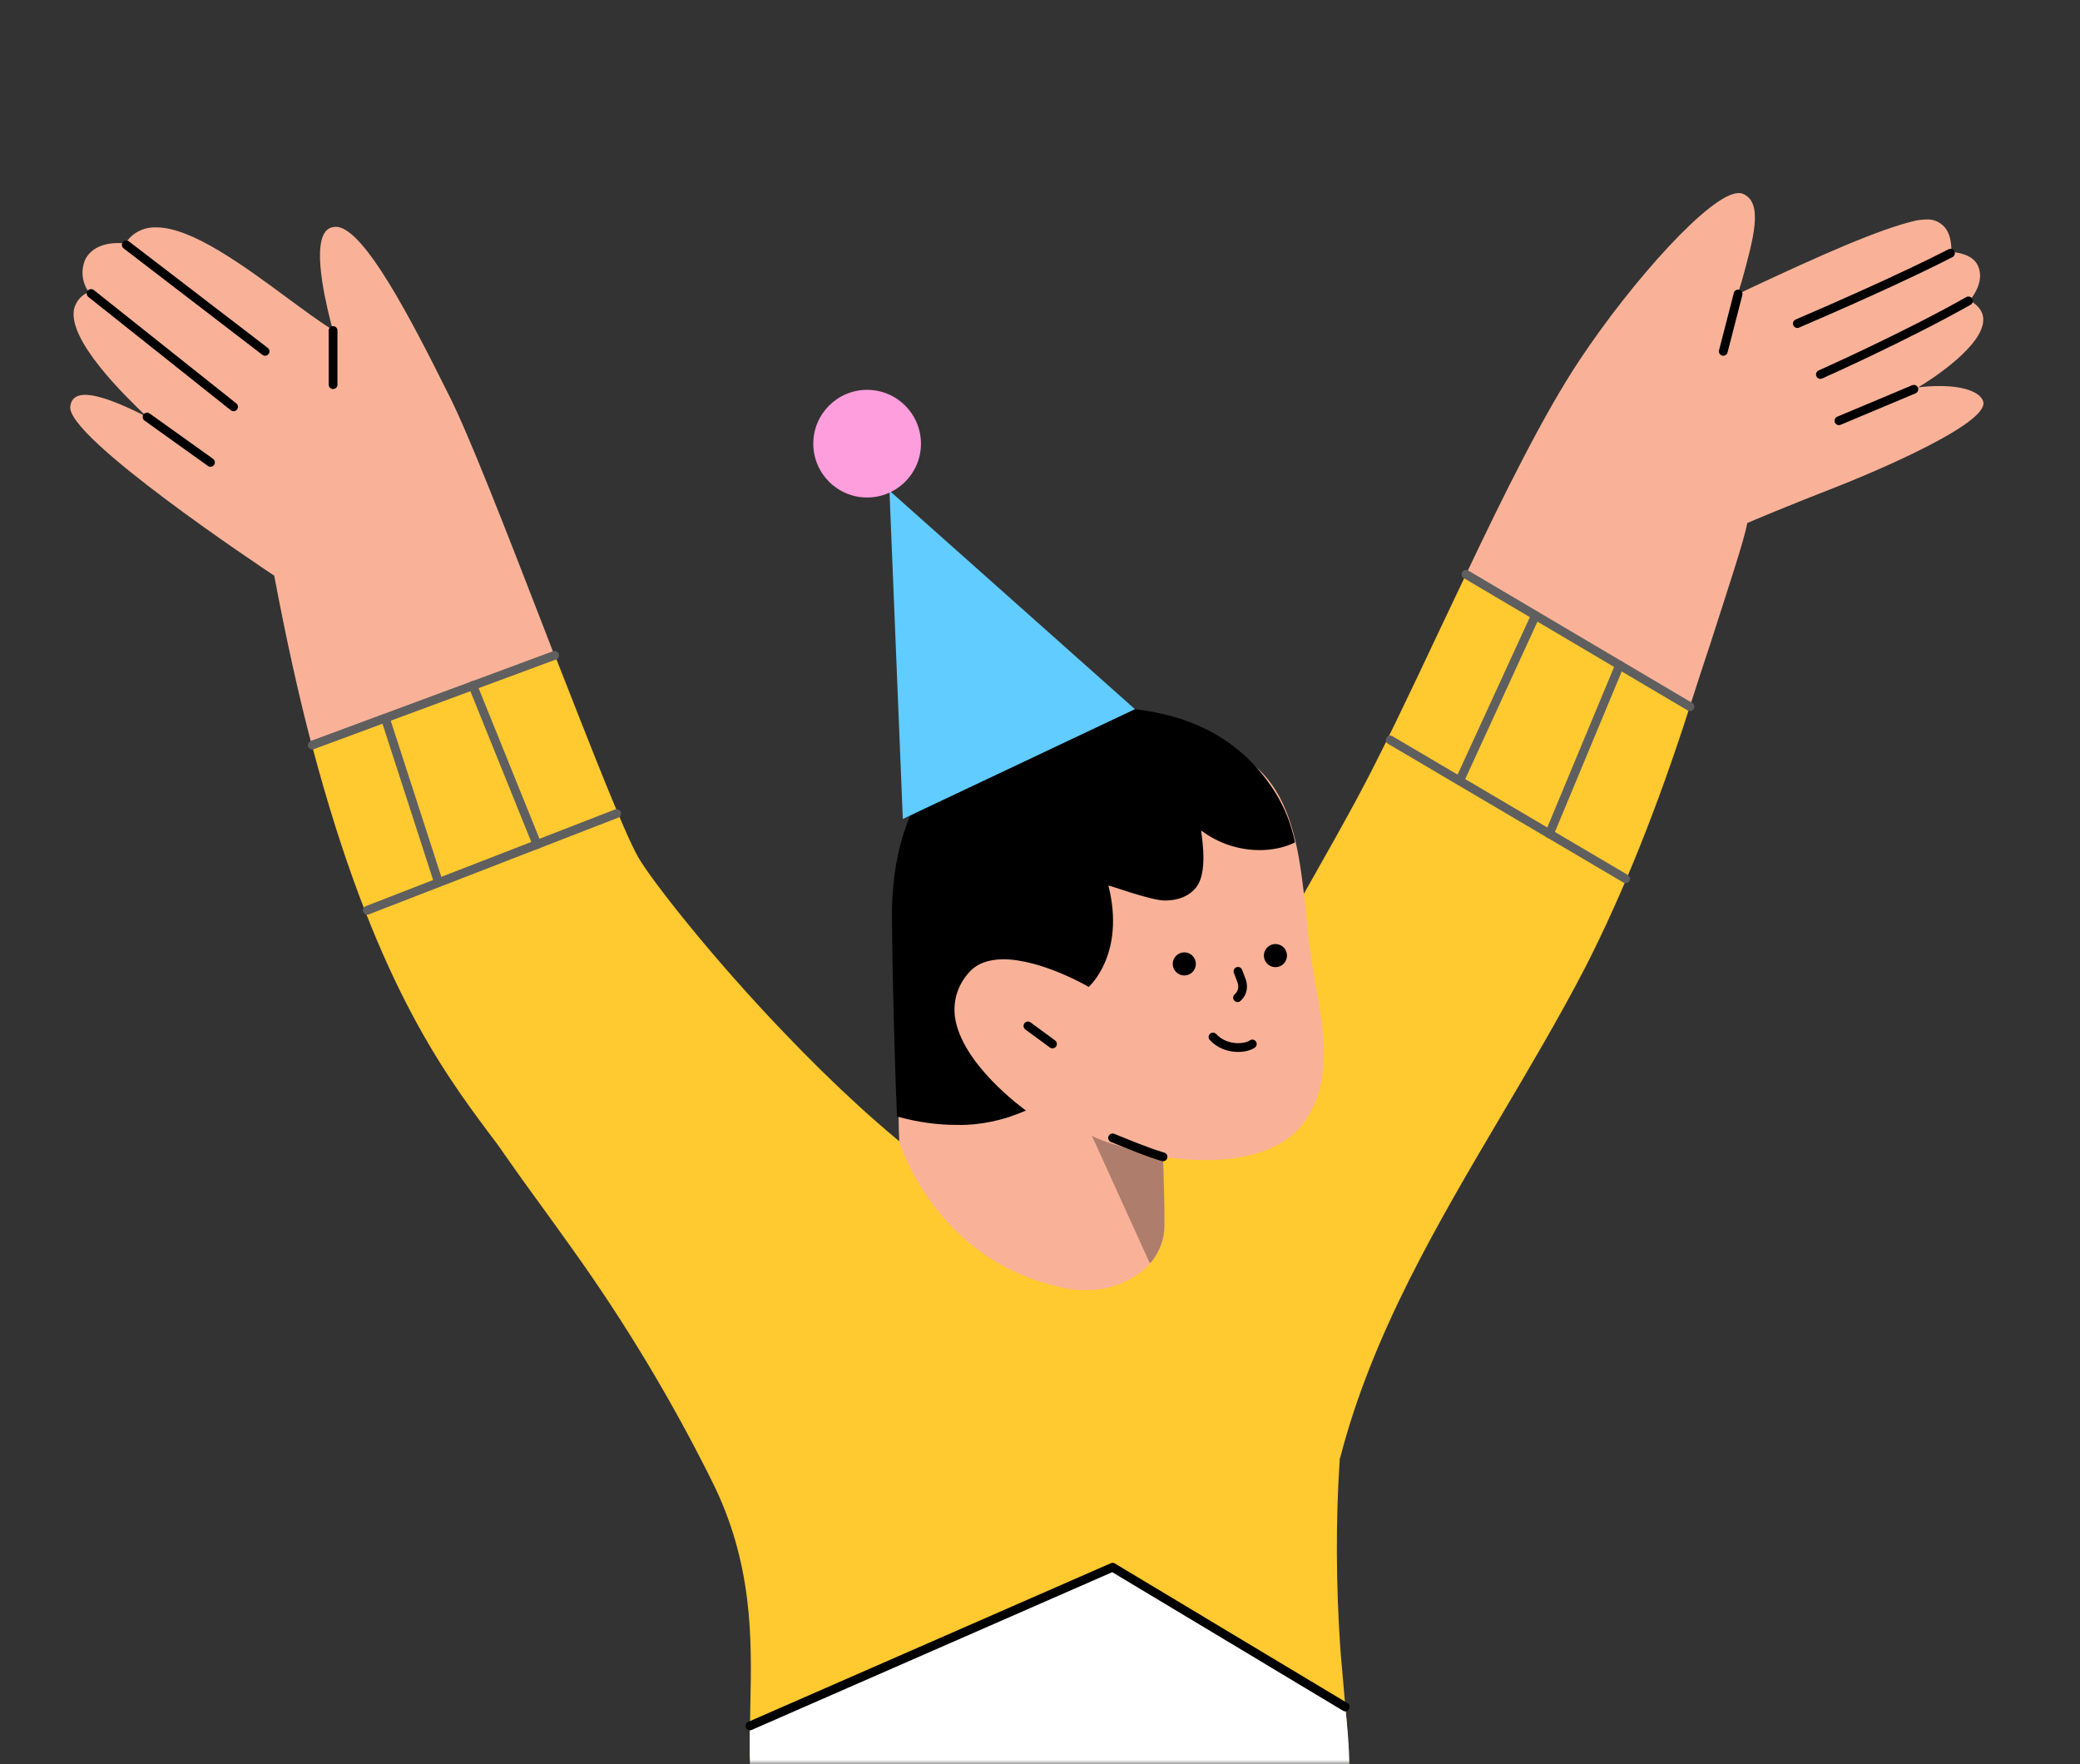 <svg width="237" height="201" viewBox="0 0 237 201" fill="none" xmlns="http://www.w3.org/2000/svg">
<rect x="0" y="0" width="237" height="201" fill="#333333" stroke="none"/>
<mask id="mask0_4543_87" style="mask-type:alpha" maskUnits="userSpaceOnUse" x="0" y="0" width="237" height="201">
<rect width="237" height="201" fill="#D9D9D9"/>
</mask>
<g mask="url(#mask0_4543_87)">
<path d="M8.01 46.301C8.063 45.934 8.22 44.984 9.697 44.984C11.12 44.984 13.493 45.828 16.76 47.514L16.707 47.461C14.23 45.091 7.747 38.818 8.433 35.234C8.643 34.337 9.277 33.597 10.12 33.281C9.327 32.174 9.17 30.751 9.75 29.487C10.383 28.327 11.7 27.694 13.44 27.694C13.757 27.694 14.02 27.694 14.283 27.747C15.02 26.534 16.39 25.851 17.814 25.904C21.873 25.904 27.83 30.331 32.627 33.861C34.63 35.337 36.424 36.657 37.847 37.551C37.897 37.551 37.95 37.551 37.897 37.501C37.37 35.547 35.527 28.484 37.054 26.431C37.32 26.061 37.74 25.851 38.214 25.851C38.32 25.851 38.374 25.851 38.477 25.851C41.587 26.324 46.65 35.971 51.13 44.984C53.344 49.308 57.667 60.431 61.831 71.184L63.254 74.871L35.63 85.205L35.58 85.098C33.997 79.141 32.574 72.605 31.257 65.648V65.594C29.834 64.648 7.483 49.781 8.01 46.301Z" fill="#F9B298"/>
<path d="M10.382 33.44L26.615 46.353" stroke="black" stroke-linecap="round" stroke-linejoin="round"/>
<path d="M14.39 27.903L30.203 40.03" stroke="black" stroke-linecap="round" stroke-linejoin="round"/>
<path d="M16.759 47.514L23.982 52.68" stroke="black" stroke-linecap="round" stroke-linejoin="round"/>
<path d="M192.505 80.617C193.349 77.981 194.139 75.557 194.879 73.344C197.039 66.597 198.672 61.747 199.095 59.587C199.569 59.374 203.682 57.634 209.639 55.317C210.322 55.054 226.663 48.567 225.979 45.774C225.769 44.93 224.346 43.983 220.972 43.983C220.179 43.983 219.336 44.034 218.546 44.14C220.232 43.14 226.032 39.343 225.979 36.39C225.979 35.547 225.452 34.81 224.449 34.23C224.819 33.757 226.189 31.963 225.346 30.223C224.713 28.907 222.816 28.747 222.342 28.697C222.342 28.273 222.393 26.747 221.499 25.797C220.972 25.27 220.286 24.953 219.496 25.007C219.126 25.007 218.756 25.06 218.389 25.11C214.119 26.06 206.949 29.327 200.042 32.543L198.042 33.493C198.146 33.07 198.252 32.65 198.409 32.227C199.832 27.06 200.992 23.003 198.515 22.053C198.356 22 198.252 22 198.092 22C194.932 22 185.969 32.017 180.012 40.977C175.902 47.144 171.315 56.424 166.992 65.541L166.939 65.647L192.399 80.777L192.505 80.617Z" fill="#F9B298"/>
<path d="M148.175 214.878C154.815 208.762 154.025 202.965 153.075 191.948C152.971 190.578 152.812 189.155 152.708 187.625C152.232 180.508 152.181 173.341 152.655 166.224V166.171L152.708 166.065C156.345 151.991 163.828 139.341 171.052 127.111C174.318 121.574 177.692 115.884 180.645 110.19C184.862 101.914 188.869 92.004 192.505 80.617L192.559 80.513L167.045 65.436L166.992 65.54C165.992 67.65 164.988 69.76 163.988 71.867C160.615 79.037 157.398 85.837 154.552 91.107C149.121 101.177 132.571 129.694 124.981 142.238C113.594 140.711 99.521 128.271 89.714 118.044C81.07 109.084 74.164 100.174 72.74 97.697C71.107 94.85 67.26 84.94 63.307 74.87L63.2 74.66L35.58 84.94V85.047C42.537 111.297 50.39 121.944 55.61 128.954C56.294 129.851 56.927 130.694 57.454 131.484C58.774 133.384 60.144 135.281 61.567 137.231C62.727 138.814 63.887 140.447 65.097 142.134C71.107 150.514 76.484 159.424 81.071 168.648C85.814 178.085 85.657 186.675 85.497 194.215C85.341 202.542 85.077 209.658 91.981 214.982L148.175 214.878Z" fill="#FFC930"/>
<path d="M148.12 215.142C154.024 210.292 154.341 204.229 153.287 194.532V194.479L126.77 178.559L85.443 196.639V196.692C85.286 205.389 85.813 210.292 92.033 215.142H148.12Z" fill="white"/>
<path d="M123.611 146.985C125.981 147.035 128.248 146.299 130.145 144.822C131.728 143.558 132.678 141.659 132.678 139.658C132.678 136.812 132.571 132.595 132.518 131.802C134.101 132.065 135.735 132.172 137.315 132.172C141.111 132.172 146.225 131.382 148.755 127.638C151.865 123.052 150.862 117.412 149.861 111.931L149.755 111.298C149.281 108.768 149.018 106.288 148.808 103.918C148.228 98.698 147.698 93.798 145.328 90.001C141.215 83.571 136.208 85.678 126.771 85.678C125.614 85.678 124.401 85.731 123.134 85.838C110.538 86.838 103.158 95.801 103.314 109.821C103.368 115.725 102.051 122.685 102.471 130.115C102.524 130.275 106.531 143.348 120.501 146.562C121.448 146.879 122.555 146.985 123.611 146.985Z" fill="#F9B298"/>
<path opacity="0.3" d="M131.148 143.82C132.098 142.66 132.678 141.184 132.678 139.657C132.678 139.024 132.678 138.337 132.678 137.654C132.624 134.807 132.518 131.8 132.518 131.8C132.518 131.8 126.771 130.59 124.664 129.534L124.401 129.377L130.991 143.874L131.148 143.82Z" fill="black"/>
<path d="M109.062 128.165C111.699 128.218 114.333 127.638 116.759 126.585L116.916 126.532L116.759 126.425C116.706 126.372 109.486 121.208 108.799 115.778C108.589 113.932 109.169 112.141 110.433 110.771C111.329 109.768 112.646 109.295 114.333 109.295C118.603 109.295 123.926 112.351 123.979 112.405L124.033 112.458L124.086 112.405C124.139 112.351 128.249 108.661 126.299 100.911C126.036 100.701 131.043 102.598 132.73 102.598C134.313 102.598 135.523 102.071 136.316 101.071C137.843 99.068 136.689 94.309 136.896 94.641C138.793 96.064 141.113 96.855 143.536 96.855C144.906 96.855 146.276 96.591 147.49 96.011L147.543 95.958V95.905C147.12 93.848 146.33 91.898 145.223 90.158C141.113 83.728 134.523 80.564 125.086 80.564C123.926 80.564 122.716 80.618 121.449 80.724C108.852 81.725 101.472 90.688 101.629 104.708C101.682 110.348 101.892 120.152 102.209 127.165V127.218H102.262C104.529 127.848 106.796 128.165 109.062 128.165Z" fill="black"/>
<path d="M119.922 118.941L117.125 116.885" stroke="black" stroke-linecap="round" stroke-linejoin="round"/>
<path d="M132.518 131.802C130.568 131.222 128.617 130.378 126.771 129.642" stroke="black" stroke-linecap="round" stroke-linejoin="round"/>
<path d="M141.059 110.665L141.479 111.772C141.692 112.405 141.586 113.088 141.112 113.565L141.006 113.668" stroke="black" stroke-linecap="round" stroke-linejoin="round"/>
<path d="M142.691 118.941C142.008 119.468 139.688 119.731 138.211 118.151" stroke="black" stroke-linecap="round" stroke-linejoin="round"/>
<path d="M134.943 111.137C134.216 111.137 133.623 110.548 133.623 109.821C133.623 109.093 134.216 108.504 134.943 108.504C135.67 108.504 136.26 109.093 136.26 109.821C136.26 110.548 135.67 111.137 134.943 111.137Z" fill="black"/>
<path d="M145.328 110.191C144.6 110.191 144.008 109.599 144.008 108.871C144.008 108.144 144.6 107.555 145.328 107.555C146.055 107.555 146.645 108.144 146.645 108.871C146.645 109.599 146.055 110.191 145.328 110.191Z" fill="black"/>
<path d="M41.853 103.707L70.264 92.69" stroke="#5F5F5F" stroke-linecap="round" stroke-linejoin="round"/>
<path d="M53.868 78.088L61.195 96.221" stroke="#5F5F5F" stroke-linecap="round" stroke-linejoin="round"/>
<path d="M43.905 81.831L49.969 100.545" stroke="#5F5F5F" stroke-linecap="round" stroke-linejoin="round"/>
<path d="M153.289 194.479L126.772 178.559L85.445 196.639" stroke="black" stroke-linecap="round" stroke-linejoin="round"/>
<path d="M35.581 84.887L63.201 74.66" stroke="#5F5F5F" stroke-linecap="round" stroke-linejoin="round"/>
<path d="M192.559 80.513L167.045 65.436" stroke="#5F5F5F" stroke-linecap="round" stroke-linejoin="round"/>
<path d="M185.232 100.12L158.402 84.307" stroke="#5F5F5F" stroke-linecap="round" stroke-linejoin="round"/>
<path d="M174.951 70.128L166.361 88.841" stroke="#5F5F5F" stroke-linecap="round" stroke-linejoin="round"/>
<path d="M184.547 75.768L176.537 95.008" stroke="#5F5F5F" stroke-linecap="round" stroke-linejoin="round"/>
<path d="M222.236 28.854C216.913 31.594 208.479 35.284 204.789 36.867" stroke="black" stroke-linecap="round" stroke-linejoin="round"/>
<path d="M224.291 34.283C216.911 38.447 207.421 42.663 207.421 42.663" stroke="black" stroke-linecap="round" stroke-linejoin="round"/>
<path d="M218.072 44.35L209.532 47.936" stroke="black" stroke-linecap="round" stroke-linejoin="round"/>
<path d="M198.043 33.493L196.356 40.03" stroke="black" stroke-linecap="round" stroke-linejoin="round"/>
<path d="M37.951 37.657V43.824" stroke="black" stroke-linecap="round" stroke-linejoin="round"/>
<path d="M101.346 55.903L129.32 80.799L102.869 93.305L101.346 55.903Z" fill="#61CCFF"/>
<path d="M98.8 56.681C95.414 56.681 92.668 53.934 92.668 50.548C92.668 47.162 95.414 44.416 98.8 44.416C102.192 44.416 104.936 47.162 104.936 50.548C104.936 53.934 102.192 56.681 98.8 56.681Z" fill="#FF9EDD"/>
</g>
</svg>
